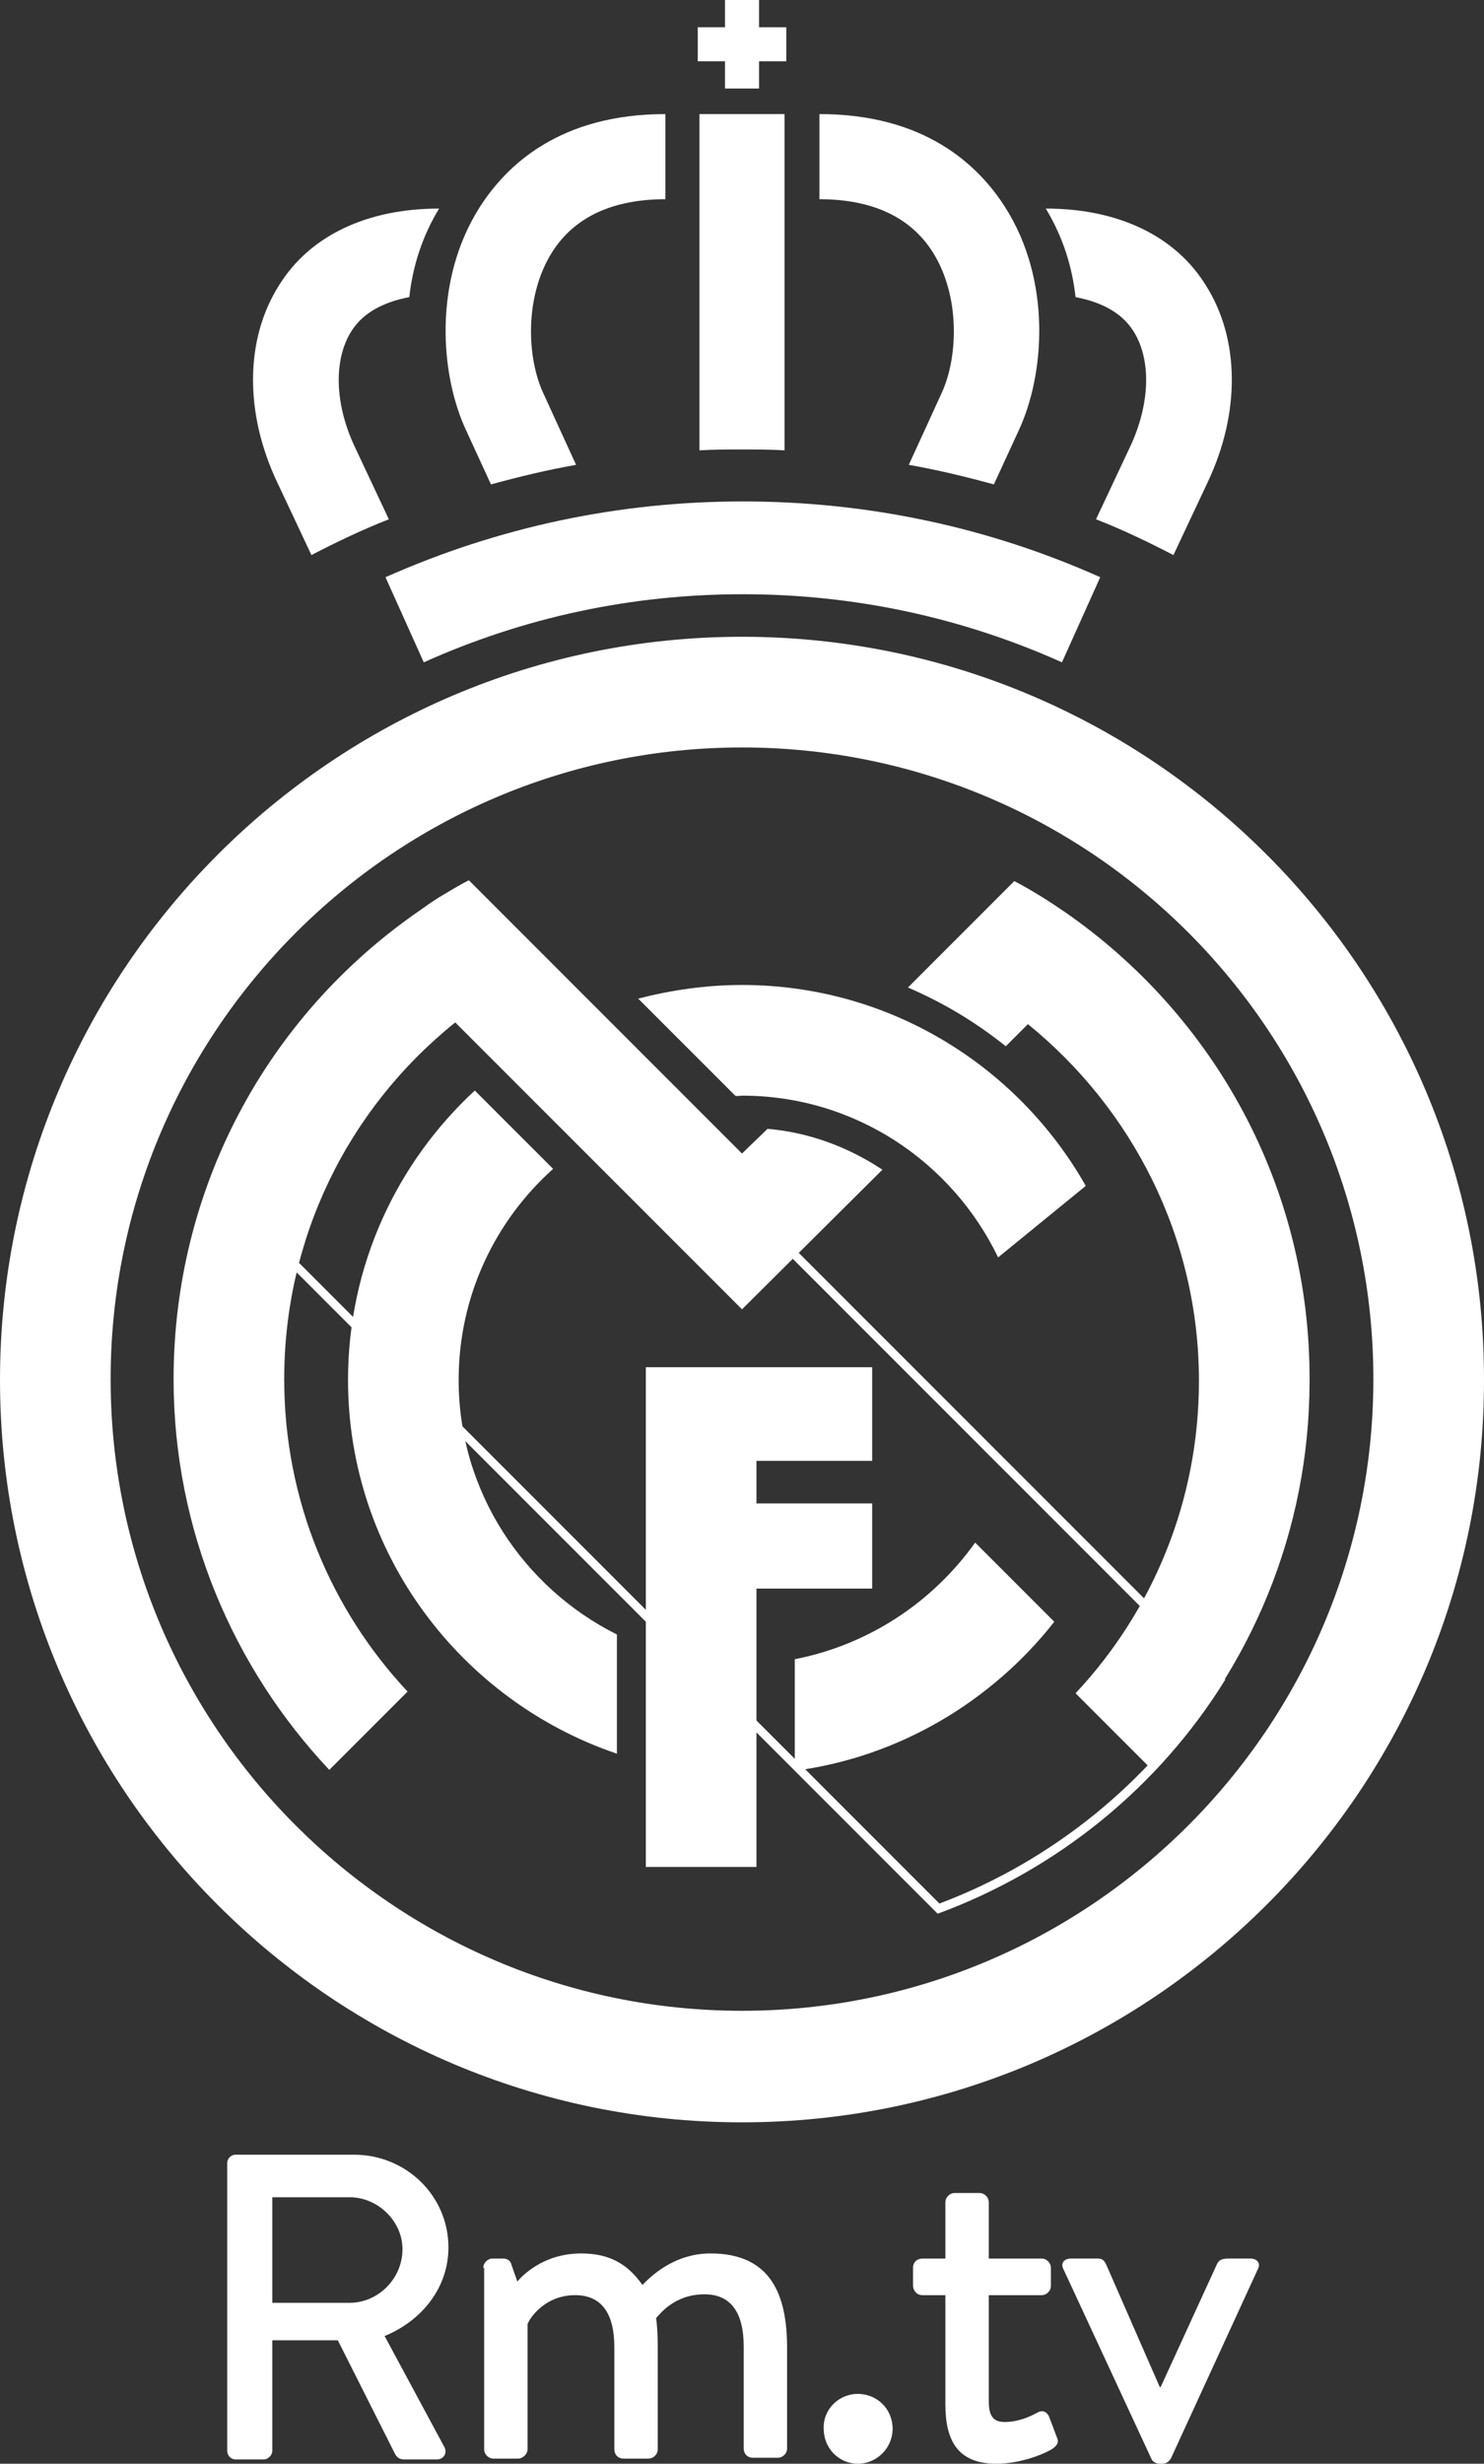 <svg enable-background="new 0 0 174.5 289.4" version="1.1" viewBox="0 0 482.1 800" xml:space="preserve" xmlns="http://www.w3.org/2000/svg">
<rect x="0" y="0" width="482.1" height="800" fill="#333333" stroke="none"/>
<style type="text/css">
	.st0{fill:#FFFFFF;}
</style>

	<path class="st0" d="m143.47 294.68 251 251c-21.009 32.896-52.522 58.604-89.288 72.426l-234.42-234.42c14.098-36.766 38.977-67.45 72.702-89.012m0.276-3.594c-0.276 0.276-0.553 0.276-0.829 0.553-35.384 22.391-61.368 55.01-75.19 92.882l236.9 236.9c38.977-14.375 71.873-41.189 93.435-76.019z" stroke-width="2.764"/>


	<path class="st0" d="m149 448.1c0-27.367 11.887-51.693 30.684-68.556l-25.432-25.432c-25.432 23.497-41.189 56.945-41.189 93.988 0 56.393 36.766 104.22 87.353 121.35v-38.701c-30.408-15.204-51.417-46.441-51.417-82.654z" stroke-width="2.764"/>
	<path class="st0" d="m258.19 538.77v36.213c34.001-4.423 64.133-22.668 84.312-48.376l-25.708-25.708c-13.822 19.35-34.554 33.172-58.604 37.871z" stroke-width="2.764"/>
	<path class="st0" d="m241.05 355.77c36.766 0 68.279 21.562 83.207 52.522l28.473-23.22c-22.115-38.977-63.856-65.238-111.68-65.238-11.61 0-22.944 1.659-33.725 4.423l31.513 31.513c0.829 0.276 1.659 0 2.212 0z" stroke-width="2.764"/>


	
		<path class="st0" d="m241.05 374.57-88.735-88.735c-3.317 1.659-6.358 3.594-9.675 5.529-2.212 1.382-4.146 2.764-6.082 4.146-50.311 34.554-80.166 90.947-80.166 152.32 0 48.929 19.35 93.711 50.587 126.88l25.432-25.432c-24.879-26.538-40.083-62.198-40.083-101.45 0-45.612 20.456-87.63 55.563-115.83l93.158 93.158 45.612-45.335c-10.781-7.187-23.773-12.163-37.319-13.269z" stroke-width="2.764"/>
		<path class="st0" d="m345.82 296.06c-5.252-3.594-10.504-6.911-16.31-9.952l-34.554 34.554c11.61 4.976 22.115 11.334 31.79 19.074l7.187-7.187c33.725 27.367 55.563 69.108 55.563 115.83 0 39.254-15.204 74.914-40.083 101.45l25.432 25.432c31.237-33.172 50.587-77.678 50.587-126.88 0.276-63.303-31.237-118.87-79.613-152.32z" stroke-width="2.764"/>
	

<path class="st0" d="m241.05 689.15c-132.96 0-241.05-108.09-241.05-241.05 0-132.96 108.09-241.33 241.05-241.33 132.96 0 241.05 108.09 241.05 241.05 0.276 133.24-108.09 241.33-241.05 241.33zm0-446.44c-113.06 0-205.11 92.053-205.11 205.11 0 113.06 92.053 205.11 205.11 205.11s205.11-92.053 205.11-205.11c0-113.06-91.776-205.11-205.11-205.11z" stroke-width="2.764"/>
<path class="st0" d="m283.34 474.36v-30.408h-73.531v162.27h35.936v-90.394h37.595v-27.643h-37.595v-13.822z" fill="#fff" stroke-width="2.764"/>

	<path class="st0" d="m344.99 215.07c-32.619-14.651-67.726-22.115-103.66-22.115-36.213 0-71.044 7.464-103.66 22.115l-12.44-27.643c36.766-16.31 75.743-24.603 116.1-24.603 40.359 0 79.613 8.293 116.1 24.603z" stroke-width="2.764"/>
	<path class="st0" d="m254.87 146.23v-109.19h-27.643v109.19c4.699-0.276 9.122-0.276 13.822-0.276s9.399 0 13.822 0.276z" stroke-width="2.764"/>
	<path class="st0" d="m176.64 127.99c-5.529-11.61-6.358-31.79 2.764-46.164 7.187-11.334 19.627-17.139 36.766-17.139v-27.643c-34.001 0-51.417 16.31-60.263 30.131-15.204 23.773-12.992 54.458-4.423 72.702l8.017 17.415c9.122-2.488 18.245-4.699 27.643-6.358z" stroke-width="2.764"/>
	<path class="st0" d="m142.64 67.726c-23.497 0-42.018 8.846-51.97 24.879-11.057 17.415-11.334 41.465-0.553 64.133l11.057 23.497c8.017-4.146 16.586-8.293 25.155-11.61l-11.057-23.497c-6.634-14.098-6.911-28.473-1.106-37.595 4.146-6.634 11.61-9.675 18.798-11.057 1.106-9.952 4.146-19.627 9.675-28.749z" stroke-width="2.764"/>
	<path class="st0" d="m305.74 127.99c5.529-11.61 6.358-31.79-2.764-46.164-7.187-11.334-19.627-17.139-36.766-17.139v-27.643c34.001 0 51.417 16.31 60.263 30.131 15.204 23.773 12.992 54.458 4.423 72.702l-8.017 17.415c-9.122-2.488-18.245-4.699-27.643-6.358z" stroke-width="2.764"/>
	<path class="st0" d="m339.74 67.726c23.497 0 42.018 8.846 51.97 24.879 11.057 17.415 11.334 41.465 0.553 64.133l-11.057 23.497c-8.017-4.146-16.586-8.293-25.155-11.61l11.057-23.497c6.634-14.098 6.911-28.473 1.106-37.595-4.146-6.634-11.61-9.675-18.798-11.057-1.106-9.952-4.146-19.627-9.675-28.749z" stroke-width="2.764"/>
	<path class="st0" d="m255.43 8.846h-8.846v-8.846h-11.057v8.846h-8.846v11.057h8.846v8.846h11.057v-8.846h8.846z" fill="#fff" stroke-width="2.764"/>


	<path class="st0" d="m73.808 702.42c0-1.382 1.106-2.764 2.764-2.764h38.424c16.862 0 30.684 13.269 30.684 30.131 0 12.992-8.569 23.773-20.733 28.749l19.35 35.936c1.106 1.935 0 4.146-2.488 4.146h-10.504c-1.659 0-2.488-0.829-3.041-1.935l-18.521-36.766h-21.285v35.936c0 1.382-1.382 2.764-2.764 2.764h-9.122c-1.659 0-2.764-1.382-2.764-2.764zm39.806 45.335c9.122 0 17.139-7.74 17.139-17.415 0-9.122-8.017-16.862-17.139-16.862h-25.155v34.278z" stroke-width="2.764"/>
	<path class="st0" d="m157.01 736.42c0-1.659 1.382-3.041 3.041-3.041h3.317c1.659 0 2.488 0.829 2.764 1.935l1.935 5.529c1.382-1.659 8.293-9.122 20.733-9.122 9.399 0 15.204 3.594 19.903 10.228 1.935-1.935 9.675-10.228 22.115-10.228 19.903 0 24.879 13.822 24.879 30.684v32.619c0 1.659-1.382 3.041-3.041 3.041h-8.017c-1.935 0-3.041-1.382-3.041-3.041v-33.172c0-10.504-3.87-16.862-12.716-16.862-9.952 0-14.651 6.634-15.757 7.74 0.276 1.382 0.553 5.252 0.553 8.846v33.725c0 1.659-1.382 3.041-3.041 3.041h-8.017c-1.935 0-3.041-1.382-3.041-3.041v-33.172c0-10.504-3.87-16.862-12.716-16.862-9.675 0-14.651 7.187-15.48 9.399v40.636c0 1.659-1.659 3.041-3.041 3.041h-8.017c-1.659 0-3.041-1.382-3.041-3.041v-58.88z" stroke-width="2.764"/>
	<path class="st0" d="m278.65 777.33c6.358 0 11.334 4.976 11.334 11.334 0 6.082-4.976 11.334-11.334 11.334-6.082 0-11.057-4.976-11.057-11.334-0.276-6.358 4.976-11.334 11.057-11.334z" stroke-width="2.764"/>
	<path class="st0" d="m307.12 745.27h-7.464c-1.935 0-3.041-1.659-3.041-3.041v-5.805c0-1.935 1.382-3.041 3.041-3.041h7.464v-18.245c0-1.659 1.382-3.041 3.041-3.041h8.017c1.659 0 3.041 1.382 3.041 3.041v18.245h17.139c1.659 0 3.041 1.382 3.041 3.041v5.805c0 1.659-1.382 3.041-3.041 3.041h-17.139v34.554c0 5.529 2.212 6.634 5.252 6.634 4.146 0 8.017-1.659 10.504-3.041 1.935-1.106 3.317 0 3.87 1.382l2.488 6.634c0.829 1.659 0 2.764-1.659 3.87-2.764 1.659-10.228 4.699-17.968 4.699-12.992 0-16.586-8.017-16.586-19.35z" stroke-width="2.764"/>
	<path class="st0" d="m345.54 736.97c-1.106-1.935 0-3.594 2.488-3.594h8.569c1.659 0 2.212 0.829 2.764 1.935l17.415 39.806h0.276l18.245-39.806c0.829-1.935 2.488-1.935 4.423-1.935h6.358c2.488 0 3.594 1.659 2.488 3.594l-28.196 61.368c-0.553 0.829-1.382 1.659-2.764 1.659h-0.829c-1.382 0-2.488-0.829-2.764-1.659z" stroke-width="2.764"/>

</svg>
